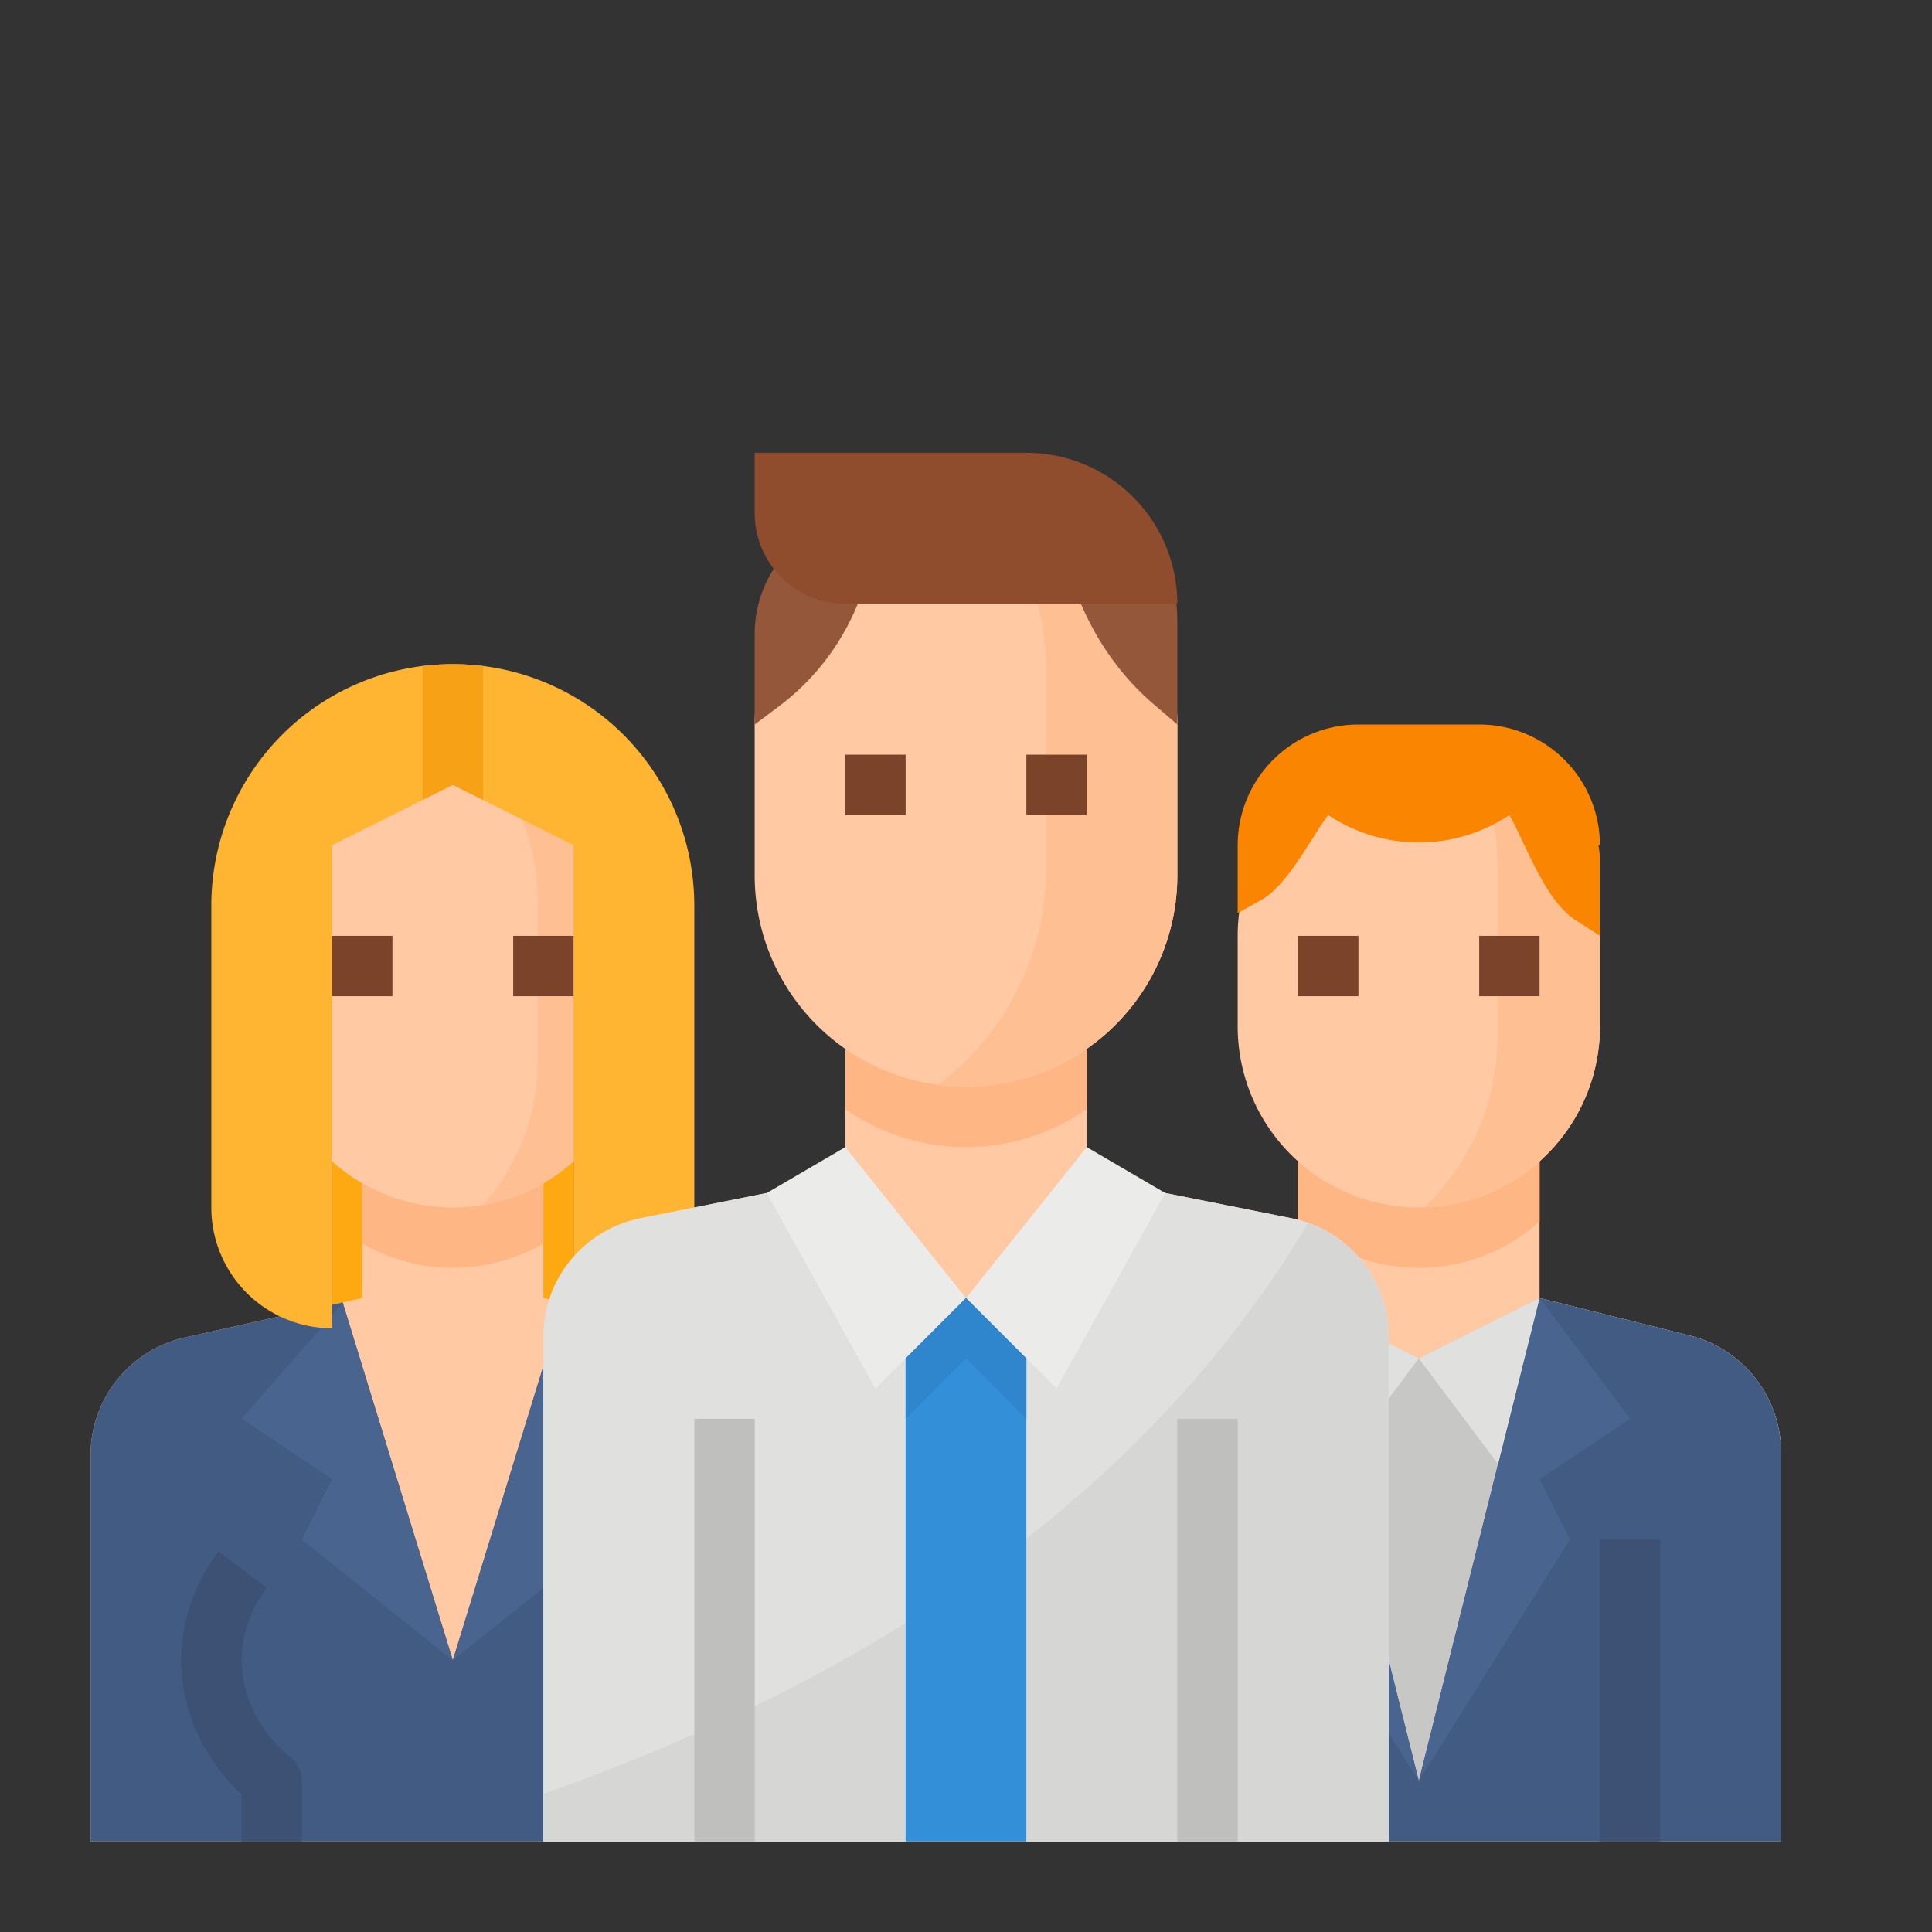 <svg xmlns="http://www.w3.org/2000/svg" viewBox="0 0 512 512"><rect x="0" y="0" width="512" height="512" fill="#333333" stroke="none"/><title>occupation-work-job-employee</title><g id="Flat"><rect x="88" y="280" width="64" height="72" style="fill:#ffa912"/><path d="M190.942,354.431,144,344V280H96v64L49.058,354.431A32,32,0,0,0,24,385.669V488H216V385.669A32,32,0,0,0,190.942,354.431Z" style="fill:#fec9a3"/><path d="M144,329.526V280H96v49.526a47.723,47.723,0,0,0,48,0Z" style="fill:#feb784"/><path d="M168,248v24a48,48,0,0,1-96,0V248a48,48,0,0,1,96,0Z" style="fill:#fec9a3"/><path d="M168,248v24a48,48,0,0,1-39.93,47.32,57.633,57.633,0,0,0,14.46-38.27v-42.1a57.633,57.633,0,0,0-14.46-38.27A48.013,48.013,0,0,1,168,248Z" style="fill:#fec093"/><path d="M190.942,354.431l-41.758-9.279L120,440,90.816,345.152l-41.758,9.279A32,32,0,0,0,24,385.669V488H216V385.669A32,32,0,0,0,190.942,354.431Z" style="fill:#425b82"/><path d="M80,488H64V475.594c-18.66-17.684-21.363-44.211-6.078-64.418l12.758,9.648c-10.864,14.367-8.223,32.879,6.425,45.016A8,8,0,0,1,80,472Z" style="fill:#3c5174"/><path d="M176,488H160V472a8,8,0,0,1,2.9-6.16c14.648-12.137,17.289-30.649,6.425-45.016l12.758-9.648c15.285,20.207,12.582,46.734-6.078,64.418Z" style="fill:#3c5174"/><polygon points="90.833 345.333 64 376 88 392 80 408 120 440 90.833 345.333" style="fill:#49648e"/><polygon points="149.167 345.333 176 376 152 392 160 408 120 440 149.167 345.333" style="fill:#49648e"/><path d="M184,240v80a31.991,31.991,0,0,1-32,32V224l-32-16L88,224V352a32,32,0,0,1-32-32V240a64,64,0,0,1,56-63.51,65.551,65.551,0,0,1,16,0A64.017,64.017,0,0,1,184,240Z" style="fill:#ffb531"/><path d="M128,176.49V212l-8-4-8,4V176.49a65.551,65.551,0,0,1,16,0Z" style="fill:#f7a116"/><path d="M408,344V280H344v64l-39.761,9.94A32,32,0,0,0,280,384.985V488H472V384.985a32,32,0,0,0-24.239-31.045Z" style="fill:#fec9a3"/><path d="M408,344l-32,16-32-16-39.761,9.94A32,32,0,0,0,280,384.985V488H472V384.985a32,32,0,0,0-24.239-31.045Z" style="fill:#c7c7c5"/><path d="M408,323.706V280H344v43.7a47.792,47.792,0,0,0,64,0Z" style="fill:#feb784"/><path d="M447.761,353.94,408,344,376,472,344,344l-39.761,9.94A32,32,0,0,0,280,384.985V488H472V384.985A32,32,0,0,0,447.761,353.94Z" style="fill:#425b82"/><path d="M424,248v24a47.99,47.99,0,0,1-46.51,47.97c-.49.02-.99.03-1.49.03a48,48,0,0,1-48-48V248a48,48,0,0,1,96,0Z" style="fill:#fec9a3"/><rect x="312" y="408" width="16" height="80" style="fill:#3c5174"/><rect x="424" y="408" width="16" height="80" style="fill:#3c5174"/><path d="M424,248v24a47.99,47.99,0,0,1-46.51,47.97,62.37,62.37,0,0,0,19.35-45.23V229.26a62.335,62.335,0,0,0-6.09-26.95A48.047,48.047,0,0,1,424,248Z" style="fill:#fec093"/><path d="M424,224a32,32,0,0,0-32-32H360a32,32,0,0,0-32,32v18l6.4-3.6c6.991-3.932,13.338-16.875,17.6-22.4h0a43.266,43.266,0,0,0,48,0h0c4.392,7.731,9.357,22.586,17.6,27.886L424,248V227.428a23.335,23.335,0,0,0-.4-3.428Z" style="fill:#f98500"/><polygon points="408 344 432 376 408 392 416 408 376 472 408 344" style="fill:#49648e"/><polygon points="344 344 320 376 344 392 336 408 376 472 344 344" style="fill:#49648e"/><polygon points="376 360 344 344 355 388 376 360" style="fill:#e0e0de"/><polygon points="408 344 376 360 397 388 408 344" style="fill:#e0e0de"/><rect x="88" y="248" width="16" height="16" style="fill:#7a432a"/><rect x="136" y="248" width="16" height="16" style="fill:#7a432a"/><rect x="344" y="248" width="16" height="16" style="fill:#7a432a"/><rect x="392" y="248" width="16" height="16" style="fill:#7a432a"/><path d="M288,312V248H224v64l-54.276,10.855A32,32,0,0,0,144,354.234V488H368V354.234a32,32,0,0,0-25.724-31.379Z" style="fill:#fec9a3"/><path d="M288,293.92V248H224v45.92a55.834,55.834,0,0,0,64,0Z" style="fill:#feb784"/><path d="M288,312l-32,32-32-32-54.276,10.855A32,32,0,0,0,144,354.234V488H368V354.234a32,32,0,0,0-25.724-31.379Z" style="fill:#e0e0de"/><polygon points="256 344 224 304 203.2 316.16 232 368 256 344" style="fill:#ebebe9"/><polygon points="256 344 288 304 308.8 316.16 280 368 256 344" style="fill:#ebebe9"/><path d="M346.649,324.136C291.064,417.417,194.1,457.522,144,475.389V488H368V354.233A31.946,31.946,0,0,0,346.649,324.136Z" style="fill:#d6d6d4"/><polygon points="240 360 240 488 272 488 272 360 256 344 240 360" style="fill:#348fd9"/><path d="M312,192v40a56,56,0,0,1-56,56,56.732,56.732,0,0,1-7.42-.49A56.011,56.011,0,0,1,200,232V192a56,56,0,0,1,56-56,55.993,55.993,0,0,1,56,56Z" style="fill:#fec9a3"/><path d="M312,192v40a56,56,0,0,1-56,56,56.732,56.732,0,0,1-7.42-.49,71.668,71.668,0,0,0,28.68-57.4V177.89a71.416,71.416,0,0,0-13.07-41.29A56,56,0,0,1,312,192Z" style="fill:#fec093"/><path d="M206.4,187.2,200,192V168a32,32,0,0,1,32-32h0A64,64,0,0,1,206.4,187.2Z" style="fill:#95573a"/><path d="M305.6,186.514,312,192V164.571c0-20.2-14.327-36.571-32-36.571h0C280,151.022,289.484,172.7,305.6,186.514Z" style="fill:#95573a"/><path d="M200,120h72a40,40,0,0,1,40,40v0a0,0,0,0,1,0,0H224a24,24,0,0,1-24-24V120A0,0,0,0,1,200,120Z" style="fill:#8f4d2e"/><rect x="224" y="200" width="16" height="16" style="fill:#7a432a"/><rect x="272" y="200" width="16" height="16" style="fill:#7a432a"/><rect x="184" y="376" width="16" height="112" style="fill:#bfbfbd"/><rect x="312" y="376" width="16" height="112" style="fill:#bfbfbd"/><polygon points="256 344 240 360 240 376 256 360 272 376 272 360 256 344" style="fill:#3086cd"/></g></svg>